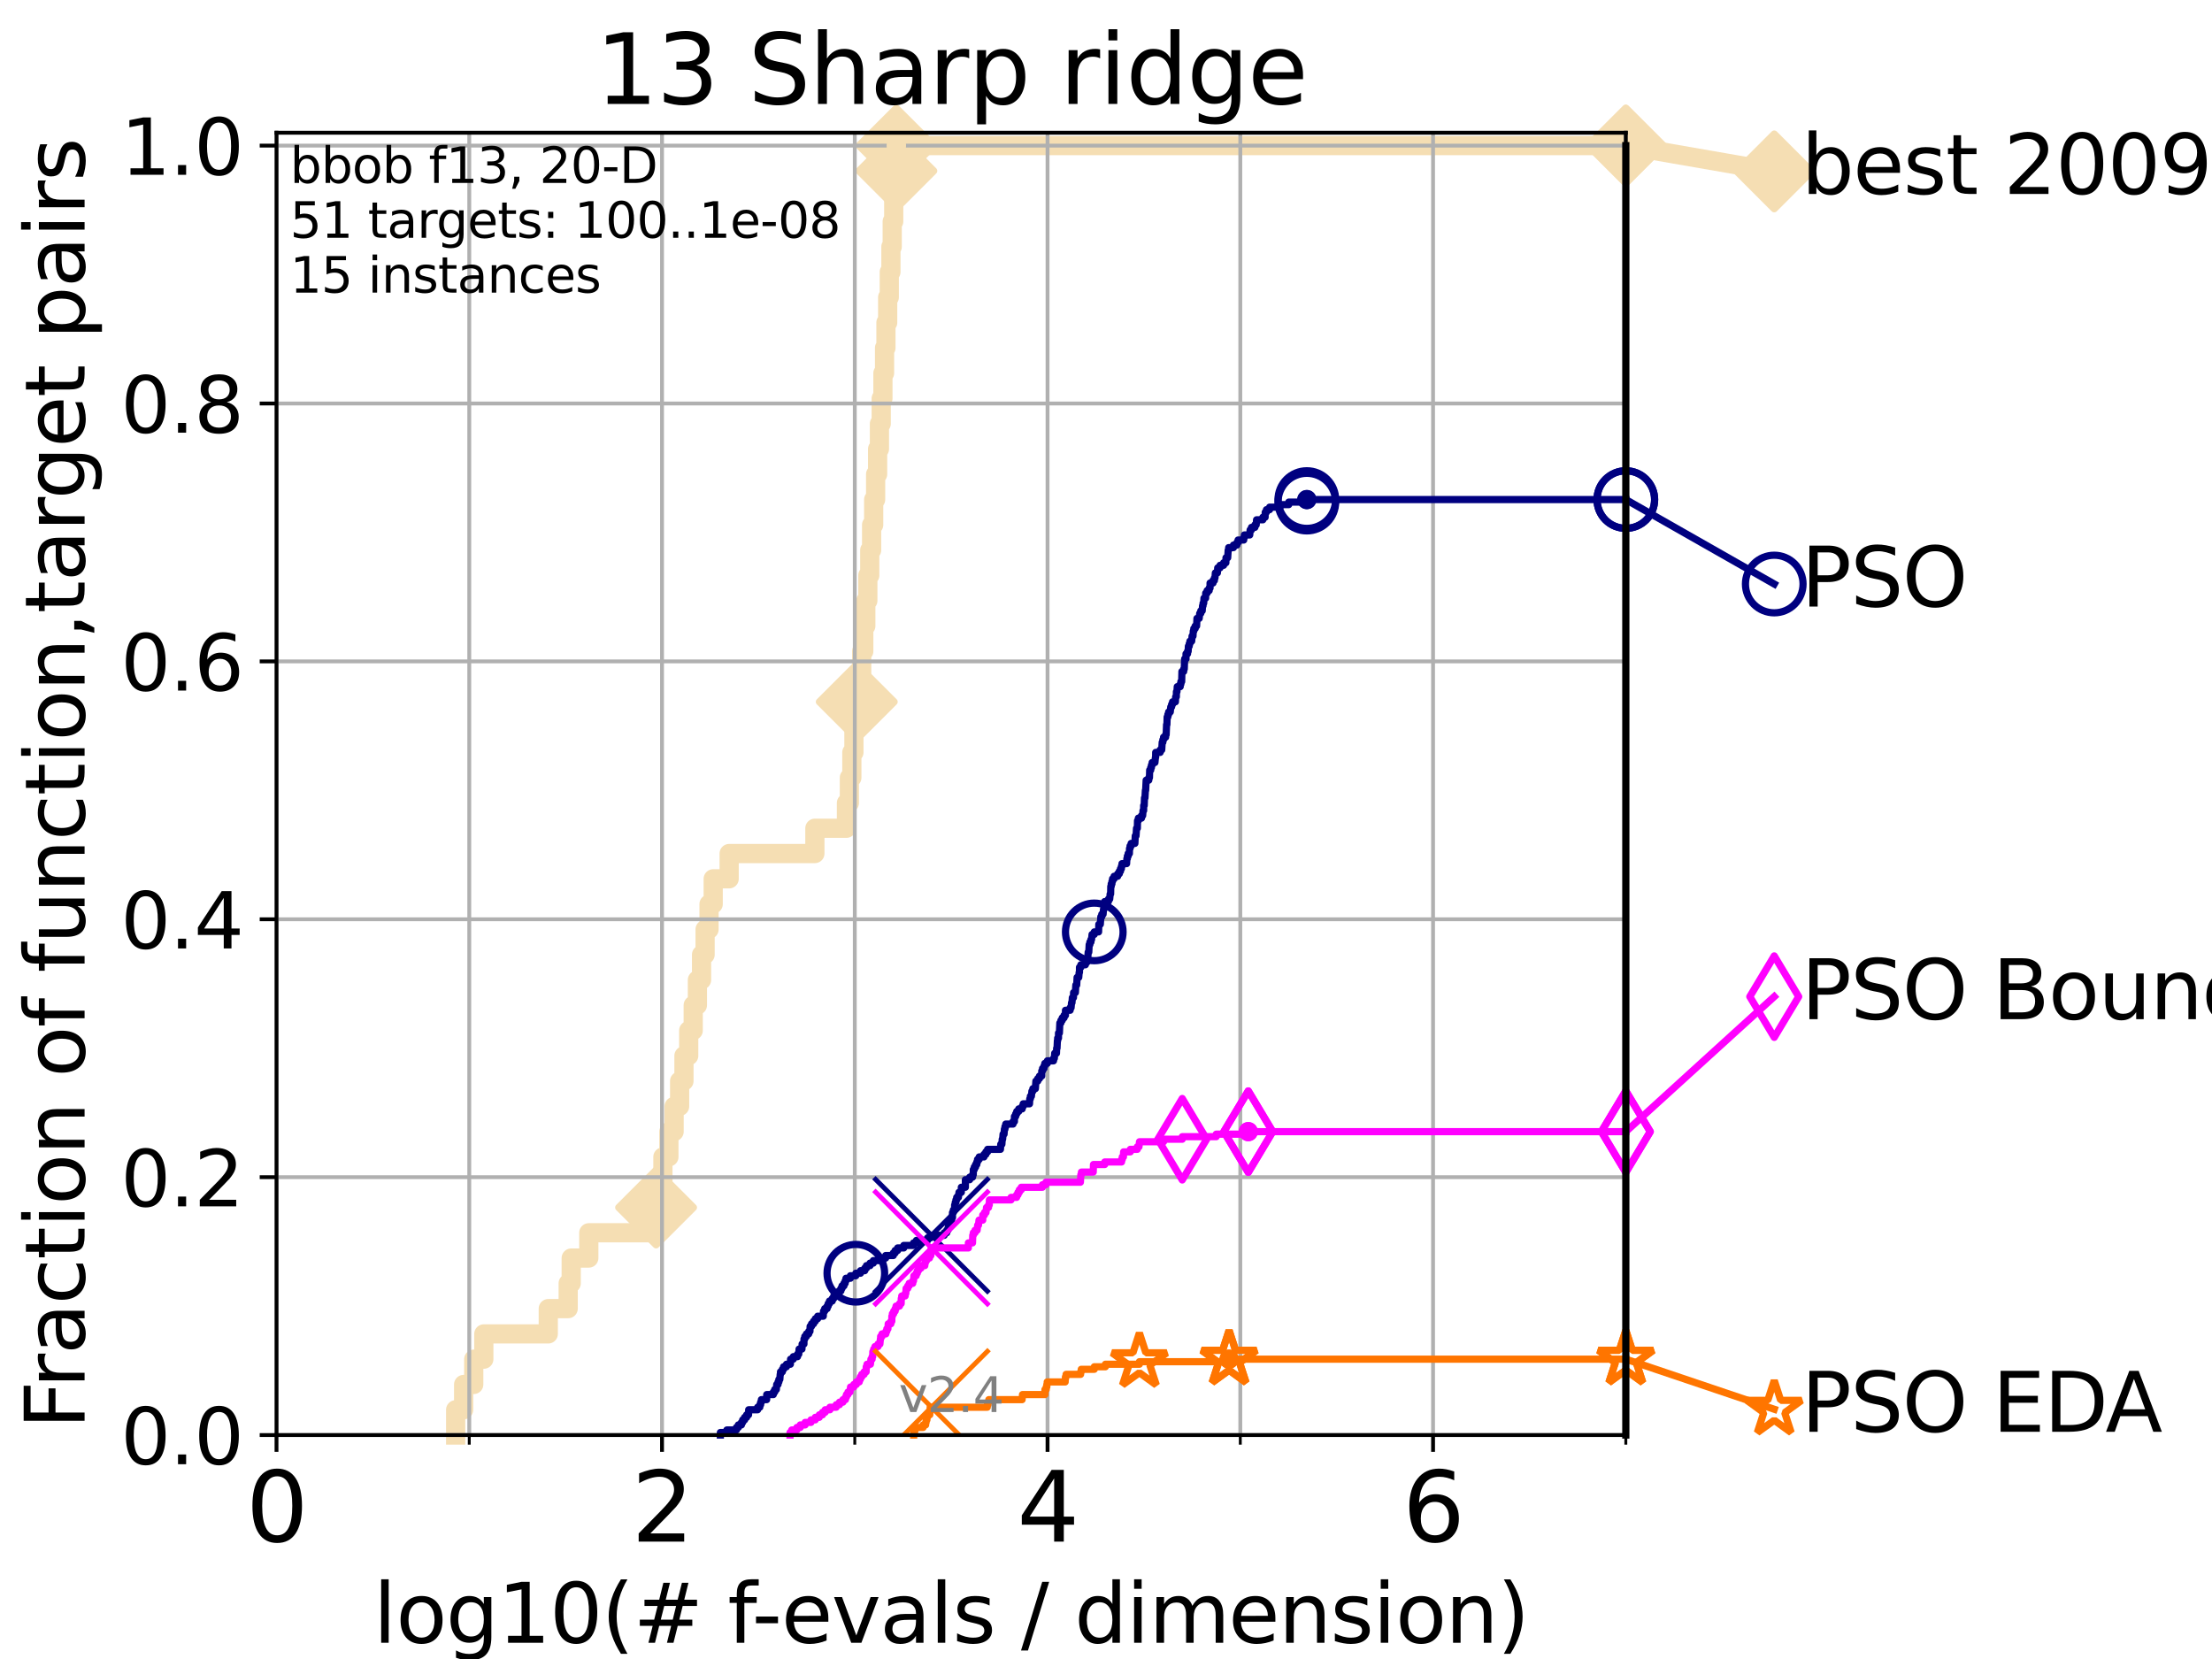 <?xml version="1.0" encoding="utf-8" standalone="no"?>
<!DOCTYPE svg PUBLIC "-//W3C//DTD SVG 1.1//EN"
  "http://www.w3.org/Graphics/SVG/1.1/DTD/svg11.dtd">
<svg height="345.6pt" version="1.1" viewBox="0 0 460.8 345.6" width="460.8pt" xmlns="http://www.w3.org/2000/svg" xmlns:xlink="http://www.w3.org/1999/xlink">
 <defs>
  <style type="text/css">*{stroke-linecap:butt;stroke-linejoin:round;}</style>
 </defs>
 <g id="figure_1">
  <g id="patch_1">
   <path d="M 0 345.6 
L 460.8 345.6 
L 460.8 0 
L 0 0 
z
" style="fill:#ffffff;"/>
  </g>
  <g id="axes_1">
   <g id="patch_2">
    <path d="M 57.6 298.944 
L 338.688 298.944 
L 338.688 27.648 
L 57.6 27.648 
z
" style="fill:#ffffff;"/>
   </g>
   <g id="line2d_1">
    <path d="M 94.921 298.944 
L 94.921 293.677 
L 96.583 293.677 
L 96.583 288.41 
L 98.689 288.41 
L 98.689 283.143 
L 100.789 283.143 
L 100.789 277.877 
L 114.216 277.877 
L 114.216 272.61 
L 118.364 272.61 
L 118.364 267.343 
L 118.994 267.343 
L 118.994 262.076 
L 122.657 262.076 
L 122.657 256.809 
L 135.321 256.809 
L 135.321 251.542 
L 136.673 251.542 
L 136.673 246.275 
L 138.093 246.275 
L 138.093 241.009 
L 139.342 241.009 
L 139.342 235.742 
L 140.431 235.742 
L 140.431 230.475 
L 141.578 230.475 
L 141.578 225.208 
L 142.48 225.208 
L 142.48 219.941 
L 143.471 219.941 
L 143.471 214.674 
L 144.409 214.674 
L 144.409 209.407 
L 145.282 209.407 
L 145.282 204.141 
L 146.145 204.141 
L 146.145 198.874 
L 146.885 198.874 
L 146.885 193.607 
L 147.705 193.607 
L 147.705 188.34 
L 148.573 188.34 
L 148.573 183.073 
L 151.897 183.073 
L 151.897 177.806 
L 169.754 177.806 
L 169.754 172.539 
L 176.33 172.539 
L 176.33 167.272 
L 176.94 167.272 
L 176.94 162.006 
L 177.453 162.006 
L 177.453 156.739 
L 177.887 156.739 
L 177.887 151.472 
L 178.478 151.472 
L 178.478 146.205 
L 179.021 146.205 
L 179.021 140.938 
L 179.503 140.938 
L 179.503 135.671 
L 179.94 135.671 
L 179.94 130.404 
L 180.365 130.404 
L 180.365 125.138 
L 180.785 125.138 
L 180.785 119.871 
L 181.186 119.871 
L 181.186 114.604 
L 181.573 114.604 
L 181.573 109.337 
L 182.003 109.337 
L 182.003 104.07 
L 182.407 104.07 
L 182.407 98.803 
L 182.821 98.803 
L 182.821 93.536 
L 183.202 93.536 
L 183.202 88.27 
L 183.573 88.27 
L 183.573 83.003 
L 183.929 83.003 
L 183.929 77.736 
L 184.267 77.736 
L 184.267 72.469 
L 184.558 72.469 
L 184.558 67.202 
L 184.919 67.202 
L 184.919 61.935 
L 185.254 61.935 
L 185.254 56.668 
L 185.594 56.668 
L 185.594 51.402 
L 185.864 51.402 
L 185.864 46.135 
L 186.178 46.135 
L 186.178 40.868 
L 186.461 40.868 
L 186.461 35.601 
L 186.723 35.601 
L 186.723 30.334 
L 338.688 30.334 
" style="fill:none;stroke:#f5deb3;stroke-linecap:square;stroke-width:4;"/>
   </g>
   <g id="line2d_2">
    <defs>
     <path d="M 0 7.778 
L 7.778 0 
L 0 -7.778 
L -7.778 0 
z
" id="m6981e17b28" style="stroke:#f5deb3;stroke-linejoin:miter;stroke-width:1.5;"/>
    </defs>
    <g>
     <use style="fill:#f5deb3;stroke:#f5deb3;stroke-linejoin:miter;stroke-width:1.5;" x="136.673" xlink:href="#m6981e17b28" y="251.542"/>
     <use style="fill:#f5deb3;stroke:#f5deb3;stroke-linejoin:miter;stroke-width:1.5;" x="178.478" xlink:href="#m6981e17b28" y="146.205"/>
     <use style="fill:#f5deb3;stroke:#f5deb3;stroke-linejoin:miter;stroke-width:1.5;" x="186.723" xlink:href="#m6981e17b28" y="35.601"/>
     <use style="fill:#f5deb3;stroke:#f5deb3;stroke-linejoin:miter;stroke-width:1.5;" x="186.723" xlink:href="#m6981e17b28" y="30.334"/>
     <use style="fill:#f5deb3;stroke:#f5deb3;stroke-linejoin:miter;stroke-width:1.5;" x="338.688" xlink:href="#m6981e17b28" y="30.334"/>
    </g>
   </g>
   <g id="line2d_3">
    <path style="fill:none;stroke:#f5deb3;stroke-linecap:square;stroke-width:4;"/>
    <g/>
   </g>
   <g id="line2d_4">
    <path d="M 338.688 30.334 
L 369.608 35.706 
" style="fill:none;stroke:#f5deb3;stroke-linecap:square;stroke-width:4;"/>
    <g>
     <use style="fill:#f5deb3;stroke:#f5deb3;stroke-linejoin:miter;stroke-width:1.5;" x="338.688" xlink:href="#m6981e17b28" y="30.334"/>
     <use style="fill:#f5deb3;stroke:#f5deb3;stroke-linejoin:miter;stroke-width:1.5;" x="369.608" xlink:href="#m6981e17b28" y="35.706"/>
    </g>
   </g>
   <g id="matplotlib.axis_1">
    <g id="xtick_1">
     <g id="line2d_5">
      <path clip-path="url(#p082b4c1f8f)" d="M 57.6 298.944 
L 57.6 27.648 
" style="fill:none;stroke:#b0b0b0;stroke-linecap:square;stroke-width:0.8;"/>
     </g>
     <g id="line2d_6">
      <defs>
       <path d="M 0 0 
L 0 3.5 
" id="m550a31d632" style="stroke:#000000;stroke-width:0.8;"/>
      </defs>
      <g>
       <use style="stroke:#000000;stroke-width:0.8;" x="57.6" xlink:href="#m550a31d632" y="298.944"/>
      </g>
     </g>
     <g id="text_1">
      <!-- 0 -->
      <g transform="translate(51.237 321.141)scale(0.2 -0.2)">
       <defs>
        <path d="M 2034 4250 
Q 1547 4250 1301 3770 
Q 1056 3291 1056 2328 
Q 1056 1369 1301 889 
Q 1547 409 2034 409 
Q 2525 409 2770 889 
Q 3016 1369 3016 2328 
Q 3016 3291 2770 3770 
Q 2525 4250 2034 4250 
z
M 2034 4750 
Q 2819 4750 3233 4129 
Q 3647 3509 3647 2328 
Q 3647 1150 3233 529 
Q 2819 -91 2034 -91 
Q 1250 -91 836 529 
Q 422 1150 422 2328 
Q 422 3509 836 4129 
Q 1250 4750 2034 4750 
z
" id="DejaVuSans-30" transform="scale(0.016)"/>
       </defs>
       <use xlink:href="#DejaVuSans-30"/>
      </g>
     </g>
    </g>
    <g id="xtick_2">
     <g id="line2d_7">
      <path clip-path="url(#p082b4c1f8f)" d="M 137.911 298.944 
L 137.911 27.648 
" style="fill:none;stroke:#b0b0b0;stroke-linecap:square;stroke-width:0.8;"/>
     </g>
     <g id="line2d_8">
      <g>
       <use style="stroke:#000000;stroke-width:0.8;" x="137.911" xlink:href="#m550a31d632" y="298.944"/>
      </g>
     </g>
     <g id="text_2">
      <!-- 2 -->
      <g transform="translate(131.548 321.141)scale(0.2 -0.2)">
       <defs>
        <path d="M 1228 531 
L 3431 531 
L 3431 0 
L 469 0 
L 469 531 
Q 828 903 1448 1529 
Q 2069 2156 2228 2338 
Q 2531 2678 2651 2914 
Q 2772 3150 2772 3378 
Q 2772 3750 2511 3984 
Q 2250 4219 1831 4219 
Q 1534 4219 1204 4116 
Q 875 4013 500 3803 
L 500 4441 
Q 881 4594 1212 4672 
Q 1544 4750 1819 4750 
Q 2544 4750 2975 4387 
Q 3406 4025 3406 3419 
Q 3406 3131 3298 2873 
Q 3191 2616 2906 2266 
Q 2828 2175 2409 1742 
Q 1991 1309 1228 531 
z
" id="DejaVuSans-32" transform="scale(0.016)"/>
       </defs>
       <use xlink:href="#DejaVuSans-32"/>
      </g>
     </g>
    </g>
    <g id="xtick_3">
     <g id="line2d_9">
      <path clip-path="url(#p082b4c1f8f)" d="M 218.222 298.944 
L 218.222 27.648 
" style="fill:none;stroke:#b0b0b0;stroke-linecap:square;stroke-width:0.8;"/>
     </g>
     <g id="line2d_10">
      <g>
       <use style="stroke:#000000;stroke-width:0.8;" x="218.222" xlink:href="#m550a31d632" y="298.944"/>
      </g>
     </g>
     <g id="text_3">
      <!-- 4 -->
      <g transform="translate(211.859 321.141)scale(0.2 -0.2)">
       <defs>
        <path d="M 2419 4116 
L 825 1625 
L 2419 1625 
L 2419 4116 
z
M 2253 4666 
L 3047 4666 
L 3047 1625 
L 3713 1625 
L 3713 1100 
L 3047 1100 
L 3047 0 
L 2419 0 
L 2419 1100 
L 313 1100 
L 313 1709 
L 2253 4666 
z
" id="DejaVuSans-34" transform="scale(0.016)"/>
       </defs>
       <use xlink:href="#DejaVuSans-34"/>
      </g>
     </g>
    </g>
    <g id="xtick_4">
     <g id="line2d_11">
      <path clip-path="url(#p082b4c1f8f)" d="M 298.533 298.944 
L 298.533 27.648 
" style="fill:none;stroke:#b0b0b0;stroke-linecap:square;stroke-width:0.8;"/>
     </g>
     <g id="line2d_12">
      <g>
       <use style="stroke:#000000;stroke-width:0.8;" x="298.533" xlink:href="#m550a31d632" y="298.944"/>
      </g>
     </g>
     <g id="text_4">
      <!-- 6 -->
      <g transform="translate(292.17 321.141)scale(0.2 -0.2)">
       <defs>
        <path d="M 2113 2584 
Q 1688 2584 1439 2293 
Q 1191 2003 1191 1497 
Q 1191 994 1439 701 
Q 1688 409 2113 409 
Q 2538 409 2786 701 
Q 3034 994 3034 1497 
Q 3034 2003 2786 2293 
Q 2538 2584 2113 2584 
z
M 3366 4563 
L 3366 3988 
Q 3128 4100 2886 4159 
Q 2644 4219 2406 4219 
Q 1781 4219 1451 3797 
Q 1122 3375 1075 2522 
Q 1259 2794 1537 2939 
Q 1816 3084 2150 3084 
Q 2853 3084 3261 2657 
Q 3669 2231 3669 1497 
Q 3669 778 3244 343 
Q 2819 -91 2113 -91 
Q 1303 -91 875 529 
Q 447 1150 447 2328 
Q 447 3434 972 4092 
Q 1497 4750 2381 4750 
Q 2619 4750 2861 4703 
Q 3103 4656 3366 4563 
z
" id="DejaVuSans-36" transform="scale(0.016)"/>
       </defs>
       <use xlink:href="#DejaVuSans-36"/>
      </g>
     </g>
    </g>
    <g id="xtick_5">
     <g id="line2d_13">
      <path clip-path="url(#p082b4c1f8f)" d="M 97.755 298.944 
L 97.755 27.648 
" style="fill:none;stroke:#b0b0b0;stroke-linecap:square;stroke-width:0.8;"/>
     </g>
     <g id="line2d_14">
      <defs>
       <path d="M 0 0 
L 0 2 
" id="m12645cc6f6" style="stroke:#000000;stroke-width:0.6;"/>
      </defs>
      <g>
       <use style="stroke:#000000;stroke-width:0.6;" x="97.755" xlink:href="#m12645cc6f6" y="298.944"/>
      </g>
     </g>
    </g>
    <g id="xtick_6">
     <g id="line2d_15">
      <path clip-path="url(#p082b4c1f8f)" d="M 178.066 298.944 
L 178.066 27.648 
" style="fill:none;stroke:#b0b0b0;stroke-linecap:square;stroke-width:0.8;"/>
     </g>
     <g id="line2d_16">
      <g>
       <use style="stroke:#000000;stroke-width:0.6;" x="178.066" xlink:href="#m12645cc6f6" y="298.944"/>
      </g>
     </g>
    </g>
    <g id="xtick_7">
     <g id="line2d_17">
      <path clip-path="url(#p082b4c1f8f)" d="M 258.377 298.944 
L 258.377 27.648 
" style="fill:none;stroke:#b0b0b0;stroke-linecap:square;stroke-width:0.8;"/>
     </g>
     <g id="line2d_18">
      <g>
       <use style="stroke:#000000;stroke-width:0.6;" x="258.377" xlink:href="#m12645cc6f6" y="298.944"/>
      </g>
     </g>
    </g>
    <g id="xtick_8">
     <g id="line2d_19">
      <path clip-path="url(#p082b4c1f8f)" d="M 338.688 298.944 
L 338.688 27.648 
" style="fill:none;stroke:#b0b0b0;stroke-linecap:square;stroke-width:0.8;"/>
     </g>
     <g id="line2d_20">
      <g>
       <use style="stroke:#000000;stroke-width:0.6;" x="338.688" xlink:href="#m12645cc6f6" y="298.944"/>
      </g>
     </g>
    </g>
    <g id="text_5">
     <!-- log10(# f-evals / dimension) -->
     <g transform="translate(77.764 342.218)scale(0.17 -0.17)">
      <defs>
       <path d="M 603 4863 
L 1178 4863 
L 1178 0 
L 603 0 
L 603 4863 
z
" id="DejaVuSans-6c" transform="scale(0.016)"/>
       <path d="M 1959 3097 
Q 1497 3097 1228 2736 
Q 959 2375 959 1747 
Q 959 1119 1226 758 
Q 1494 397 1959 397 
Q 2419 397 2687 759 
Q 2956 1122 2956 1747 
Q 2956 2369 2687 2733 
Q 2419 3097 1959 3097 
z
M 1959 3584 
Q 2709 3584 3137 3096 
Q 3566 2609 3566 1747 
Q 3566 888 3137 398 
Q 2709 -91 1959 -91 
Q 1206 -91 779 398 
Q 353 888 353 1747 
Q 353 2609 779 3096 
Q 1206 3584 1959 3584 
z
" id="DejaVuSans-6f" transform="scale(0.016)"/>
       <path d="M 2906 1791 
Q 2906 2416 2648 2759 
Q 2391 3103 1925 3103 
Q 1463 3103 1205 2759 
Q 947 2416 947 1791 
Q 947 1169 1205 825 
Q 1463 481 1925 481 
Q 2391 481 2648 825 
Q 2906 1169 2906 1791 
z
M 3481 434 
Q 3481 -459 3084 -895 
Q 2688 -1331 1869 -1331 
Q 1566 -1331 1297 -1286 
Q 1028 -1241 775 -1147 
L 775 -588 
Q 1028 -725 1275 -790 
Q 1522 -856 1778 -856 
Q 2344 -856 2625 -561 
Q 2906 -266 2906 331 
L 2906 616 
Q 2728 306 2450 153 
Q 2172 0 1784 0 
Q 1141 0 747 490 
Q 353 981 353 1791 
Q 353 2603 747 3093 
Q 1141 3584 1784 3584 
Q 2172 3584 2450 3431 
Q 2728 3278 2906 2969 
L 2906 3500 
L 3481 3500 
L 3481 434 
z
" id="DejaVuSans-67" transform="scale(0.016)"/>
       <path d="M 794 531 
L 1825 531 
L 1825 4091 
L 703 3866 
L 703 4441 
L 1819 4666 
L 2450 4666 
L 2450 531 
L 3481 531 
L 3481 0 
L 794 0 
L 794 531 
z
" id="DejaVuSans-31" transform="scale(0.016)"/>
       <path d="M 1984 4856 
Q 1566 4138 1362 3434 
Q 1159 2731 1159 2009 
Q 1159 1288 1364 580 
Q 1569 -128 1984 -844 
L 1484 -844 
Q 1016 -109 783 600 
Q 550 1309 550 2009 
Q 550 2706 781 3412 
Q 1013 4119 1484 4856 
L 1984 4856 
z
" id="DejaVuSans-28" transform="scale(0.016)"/>
       <path d="M 3272 2816 
L 2363 2816 
L 2100 1772 
L 3016 1772 
L 3272 2816 
z
M 2803 4594 
L 2478 3297 
L 3391 3297 
L 3719 4594 
L 4219 4594 
L 3897 3297 
L 4872 3297 
L 4872 2816 
L 3775 2816 
L 3519 1772 
L 4513 1772 
L 4513 1294 
L 3397 1294 
L 3072 0 
L 2572 0 
L 2894 1294 
L 1978 1294 
L 1656 0 
L 1153 0 
L 1478 1294 
L 494 1294 
L 494 1772 
L 1594 1772 
L 1856 2816 
L 850 2816 
L 850 3297 
L 1978 3297 
L 2297 4594 
L 2803 4594 
z
" id="DejaVuSans-23" transform="scale(0.016)"/>
       <path id="DejaVuSans-20" transform="scale(0.016)"/>
       <path d="M 2375 4863 
L 2375 4384 
L 1825 4384 
Q 1516 4384 1395 4259 
Q 1275 4134 1275 3809 
L 1275 3500 
L 2222 3500 
L 2222 3053 
L 1275 3053 
L 1275 0 
L 697 0 
L 697 3053 
L 147 3053 
L 147 3500 
L 697 3500 
L 697 3744 
Q 697 4328 969 4595 
Q 1241 4863 1831 4863 
L 2375 4863 
z
" id="DejaVuSans-66" transform="scale(0.016)"/>
       <path d="M 313 2009 
L 1997 2009 
L 1997 1497 
L 313 1497 
L 313 2009 
z
" id="DejaVuSans-2d" transform="scale(0.016)"/>
       <path d="M 3597 1894 
L 3597 1613 
L 953 1613 
Q 991 1019 1311 708 
Q 1631 397 2203 397 
Q 2534 397 2845 478 
Q 3156 559 3463 722 
L 3463 178 
Q 3153 47 2828 -22 
Q 2503 -91 2169 -91 
Q 1331 -91 842 396 
Q 353 884 353 1716 
Q 353 2575 817 3079 
Q 1281 3584 2069 3584 
Q 2775 3584 3186 3129 
Q 3597 2675 3597 1894 
z
M 3022 2063 
Q 3016 2534 2758 2815 
Q 2500 3097 2075 3097 
Q 1594 3097 1305 2825 
Q 1016 2553 972 2059 
L 3022 2063 
z
" id="DejaVuSans-65" transform="scale(0.016)"/>
       <path d="M 191 3500 
L 800 3500 
L 1894 563 
L 2988 3500 
L 3597 3500 
L 2284 0 
L 1503 0 
L 191 3500 
z
" id="DejaVuSans-76" transform="scale(0.016)"/>
       <path d="M 2194 1759 
Q 1497 1759 1228 1600 
Q 959 1441 959 1056 
Q 959 750 1161 570 
Q 1363 391 1709 391 
Q 2188 391 2477 730 
Q 2766 1069 2766 1631 
L 2766 1759 
L 2194 1759 
z
M 3341 1997 
L 3341 0 
L 2766 0 
L 2766 531 
Q 2569 213 2275 61 
Q 1981 -91 1556 -91 
Q 1019 -91 701 211 
Q 384 513 384 1019 
Q 384 1609 779 1909 
Q 1175 2209 1959 2209 
L 2766 2209 
L 2766 2266 
Q 2766 2663 2505 2880 
Q 2244 3097 1772 3097 
Q 1472 3097 1187 3025 
Q 903 2953 641 2809 
L 641 3341 
Q 956 3463 1253 3523 
Q 1550 3584 1831 3584 
Q 2591 3584 2966 3190 
Q 3341 2797 3341 1997 
z
" id="DejaVuSans-61" transform="scale(0.016)"/>
       <path d="M 2834 3397 
L 2834 2853 
Q 2591 2978 2328 3040 
Q 2066 3103 1784 3103 
Q 1356 3103 1142 2972 
Q 928 2841 928 2578 
Q 928 2378 1081 2264 
Q 1234 2150 1697 2047 
L 1894 2003 
Q 2506 1872 2764 1633 
Q 3022 1394 3022 966 
Q 3022 478 2636 193 
Q 2250 -91 1575 -91 
Q 1294 -91 989 -36 
Q 684 19 347 128 
L 347 722 
Q 666 556 975 473 
Q 1284 391 1588 391 
Q 1994 391 2212 530 
Q 2431 669 2431 922 
Q 2431 1156 2273 1281 
Q 2116 1406 1581 1522 
L 1381 1569 
Q 847 1681 609 1914 
Q 372 2147 372 2553 
Q 372 3047 722 3315 
Q 1072 3584 1716 3584 
Q 2034 3584 2315 3537 
Q 2597 3491 2834 3397 
z
" id="DejaVuSans-73" transform="scale(0.016)"/>
       <path d="M 1625 4666 
L 2156 4666 
L 531 -594 
L 0 -594 
L 1625 4666 
z
" id="DejaVuSans-2f" transform="scale(0.016)"/>
       <path d="M 2906 2969 
L 2906 4863 
L 3481 4863 
L 3481 0 
L 2906 0 
L 2906 525 
Q 2725 213 2448 61 
Q 2172 -91 1784 -91 
Q 1150 -91 751 415 
Q 353 922 353 1747 
Q 353 2572 751 3078 
Q 1150 3584 1784 3584 
Q 2172 3584 2448 3432 
Q 2725 3281 2906 2969 
z
M 947 1747 
Q 947 1113 1208 752 
Q 1469 391 1925 391 
Q 2381 391 2643 752 
Q 2906 1113 2906 1747 
Q 2906 2381 2643 2742 
Q 2381 3103 1925 3103 
Q 1469 3103 1208 2742 
Q 947 2381 947 1747 
z
" id="DejaVuSans-64" transform="scale(0.016)"/>
       <path d="M 603 3500 
L 1178 3500 
L 1178 0 
L 603 0 
L 603 3500 
z
M 603 4863 
L 1178 4863 
L 1178 4134 
L 603 4134 
L 603 4863 
z
" id="DejaVuSans-69" transform="scale(0.016)"/>
       <path d="M 3328 2828 
Q 3544 3216 3844 3400 
Q 4144 3584 4550 3584 
Q 5097 3584 5394 3201 
Q 5691 2819 5691 2113 
L 5691 0 
L 5113 0 
L 5113 2094 
Q 5113 2597 4934 2840 
Q 4756 3084 4391 3084 
Q 3944 3084 3684 2787 
Q 3425 2491 3425 1978 
L 3425 0 
L 2847 0 
L 2847 2094 
Q 2847 2600 2669 2842 
Q 2491 3084 2119 3084 
Q 1678 3084 1418 2786 
Q 1159 2488 1159 1978 
L 1159 0 
L 581 0 
L 581 3500 
L 1159 3500 
L 1159 2956 
Q 1356 3278 1631 3431 
Q 1906 3584 2284 3584 
Q 2666 3584 2933 3390 
Q 3200 3197 3328 2828 
z
" id="DejaVuSans-6d" transform="scale(0.016)"/>
       <path d="M 3513 2113 
L 3513 0 
L 2938 0 
L 2938 2094 
Q 2938 2591 2744 2837 
Q 2550 3084 2163 3084 
Q 1697 3084 1428 2787 
Q 1159 2491 1159 1978 
L 1159 0 
L 581 0 
L 581 3500 
L 1159 3500 
L 1159 2956 
Q 1366 3272 1645 3428 
Q 1925 3584 2291 3584 
Q 2894 3584 3203 3211 
Q 3513 2838 3513 2113 
z
" id="DejaVuSans-6e" transform="scale(0.016)"/>
       <path d="M 513 4856 
L 1013 4856 
Q 1481 4119 1714 3412 
Q 1947 2706 1947 2009 
Q 1947 1309 1714 600 
Q 1481 -109 1013 -844 
L 513 -844 
Q 928 -128 1133 580 
Q 1338 1288 1338 2009 
Q 1338 2731 1133 3434 
Q 928 4138 513 4856 
z
" id="DejaVuSans-29" transform="scale(0.016)"/>
      </defs>
      <use xlink:href="#DejaVuSans-6c"/>
      <use x="27.783" xlink:href="#DejaVuSans-6f"/>
      <use x="88.965" xlink:href="#DejaVuSans-67"/>
      <use x="152.441" xlink:href="#DejaVuSans-31"/>
      <use x="216.064" xlink:href="#DejaVuSans-30"/>
      <use x="279.688" xlink:href="#DejaVuSans-28"/>
      <use x="318.701" xlink:href="#DejaVuSans-23"/>
      <use x="402.49" xlink:href="#DejaVuSans-20"/>
      <use x="434.277" xlink:href="#DejaVuSans-66"/>
      <use x="463.982" xlink:href="#DejaVuSans-2d"/>
      <use x="500.066" xlink:href="#DejaVuSans-65"/>
      <use x="561.59" xlink:href="#DejaVuSans-76"/>
      <use x="620.77" xlink:href="#DejaVuSans-61"/>
      <use x="682.049" xlink:href="#DejaVuSans-6c"/>
      <use x="709.832" xlink:href="#DejaVuSans-73"/>
      <use x="761.932" xlink:href="#DejaVuSans-20"/>
      <use x="793.719" xlink:href="#DejaVuSans-2f"/>
      <use x="827.41" xlink:href="#DejaVuSans-20"/>
      <use x="859.197" xlink:href="#DejaVuSans-64"/>
      <use x="922.674" xlink:href="#DejaVuSans-69"/>
      <use x="950.457" xlink:href="#DejaVuSans-6d"/>
      <use x="1047.869" xlink:href="#DejaVuSans-65"/>
      <use x="1109.393" xlink:href="#DejaVuSans-6e"/>
      <use x="1172.771" xlink:href="#DejaVuSans-73"/>
      <use x="1224.871" xlink:href="#DejaVuSans-69"/>
      <use x="1252.654" xlink:href="#DejaVuSans-6f"/>
      <use x="1313.836" xlink:href="#DejaVuSans-6e"/>
      <use x="1377.215" xlink:href="#DejaVuSans-29"/>
     </g>
    </g>
   </g>
   <g id="matplotlib.axis_2">
    <g id="ytick_1">
     <g id="line2d_21">
      <path clip-path="url(#p082b4c1f8f)" d="M 57.6 298.944 
L 338.688 298.944 
" style="fill:none;stroke:#b0b0b0;stroke-linecap:square;stroke-width:0.8;"/>
     </g>
     <g id="line2d_22">
      <defs>
       <path d="M 0 0 
L -3.5 0 
" id="m9265033615" style="stroke:#000000;stroke-width:0.8;"/>
      </defs>
      <g>
       <use style="stroke:#000000;stroke-width:0.8;" x="57.6" xlink:href="#m9265033615" y="298.944"/>
      </g>
     </g>
     <g id="text_6">
      <!-- 0.0 -->
      <g transform="translate(25.155 305.023)scale(0.16 -0.16)">
       <defs>
        <path d="M 684 794 
L 1344 794 
L 1344 0 
L 684 0 
L 684 794 
z
" id="DejaVuSans-2e" transform="scale(0.016)"/>
       </defs>
       <use xlink:href="#DejaVuSans-30"/>
       <use x="63.623" xlink:href="#DejaVuSans-2e"/>
       <use x="95.41" xlink:href="#DejaVuSans-30"/>
      </g>
     </g>
    </g>
    <g id="ytick_2">
     <g id="line2d_23">
      <path clip-path="url(#p082b4c1f8f)" d="M 57.6 245.222 
L 338.688 245.222 
" style="fill:none;stroke:#b0b0b0;stroke-linecap:square;stroke-width:0.8;"/>
     </g>
     <g id="line2d_24">
      <g>
       <use style="stroke:#000000;stroke-width:0.8;" x="57.6" xlink:href="#m9265033615" y="245.222"/>
      </g>
     </g>
     <g id="text_7">
      <!-- 0.2 -->
      <g transform="translate(25.155 251.301)scale(0.16 -0.16)">
       <use xlink:href="#DejaVuSans-30"/>
       <use x="63.623" xlink:href="#DejaVuSans-2e"/>
       <use x="95.41" xlink:href="#DejaVuSans-32"/>
      </g>
     </g>
    </g>
    <g id="ytick_3">
     <g id="line2d_25">
      <path clip-path="url(#p082b4c1f8f)" d="M 57.6 191.5 
L 338.688 191.5 
" style="fill:none;stroke:#b0b0b0;stroke-linecap:square;stroke-width:0.8;"/>
     </g>
     <g id="line2d_26">
      <g>
       <use style="stroke:#000000;stroke-width:0.8;" x="57.6" xlink:href="#m9265033615" y="191.5"/>
      </g>
     </g>
     <g id="text_8">
      <!-- 0.4 -->
      <g transform="translate(25.155 197.579)scale(0.16 -0.16)">
       <use xlink:href="#DejaVuSans-30"/>
       <use x="63.623" xlink:href="#DejaVuSans-2e"/>
       <use x="95.41" xlink:href="#DejaVuSans-34"/>
      </g>
     </g>
    </g>
    <g id="ytick_4">
     <g id="line2d_27">
      <path clip-path="url(#p082b4c1f8f)" d="M 57.6 137.778 
L 338.688 137.778 
" style="fill:none;stroke:#b0b0b0;stroke-linecap:square;stroke-width:0.8;"/>
     </g>
     <g id="line2d_28">
      <g>
       <use style="stroke:#000000;stroke-width:0.8;" x="57.6" xlink:href="#m9265033615" y="137.778"/>
      </g>
     </g>
     <g id="text_9">
      <!-- 0.6 -->
      <g transform="translate(25.155 143.857)scale(0.16 -0.16)">
       <use xlink:href="#DejaVuSans-30"/>
       <use x="63.623" xlink:href="#DejaVuSans-2e"/>
       <use x="95.41" xlink:href="#DejaVuSans-36"/>
      </g>
     </g>
    </g>
    <g id="ytick_5">
     <g id="line2d_29">
      <path clip-path="url(#p082b4c1f8f)" d="M 57.6 84.056 
L 338.688 84.056 
" style="fill:none;stroke:#b0b0b0;stroke-linecap:square;stroke-width:0.8;"/>
     </g>
     <g id="line2d_30">
      <g>
       <use style="stroke:#000000;stroke-width:0.8;" x="57.6" xlink:href="#m9265033615" y="84.056"/>
      </g>
     </g>
     <g id="text_10">
      <!-- 0.8 -->
      <g transform="translate(25.155 90.135)scale(0.16 -0.16)">
       <defs>
        <path d="M 2034 2216 
Q 1584 2216 1326 1975 
Q 1069 1734 1069 1313 
Q 1069 891 1326 650 
Q 1584 409 2034 409 
Q 2484 409 2743 651 
Q 3003 894 3003 1313 
Q 3003 1734 2745 1975 
Q 2488 2216 2034 2216 
z
M 1403 2484 
Q 997 2584 770 2862 
Q 544 3141 544 3541 
Q 544 4100 942 4425 
Q 1341 4750 2034 4750 
Q 2731 4750 3128 4425 
Q 3525 4100 3525 3541 
Q 3525 3141 3298 2862 
Q 3072 2584 2669 2484 
Q 3125 2378 3379 2068 
Q 3634 1759 3634 1313 
Q 3634 634 3220 271 
Q 2806 -91 2034 -91 
Q 1263 -91 848 271 
Q 434 634 434 1313 
Q 434 1759 690 2068 
Q 947 2378 1403 2484 
z
M 1172 3481 
Q 1172 3119 1398 2916 
Q 1625 2713 2034 2713 
Q 2441 2713 2670 2916 
Q 2900 3119 2900 3481 
Q 2900 3844 2670 4047 
Q 2441 4250 2034 4250 
Q 1625 4250 1398 4047 
Q 1172 3844 1172 3481 
z
" id="DejaVuSans-38" transform="scale(0.016)"/>
       </defs>
       <use xlink:href="#DejaVuSans-30"/>
       <use x="63.623" xlink:href="#DejaVuSans-2e"/>
       <use x="95.41" xlink:href="#DejaVuSans-38"/>
      </g>
     </g>
    </g>
    <g id="ytick_6">
     <g id="line2d_31">
      <path clip-path="url(#p082b4c1f8f)" d="M 57.6 30.334 
L 338.688 30.334 
" style="fill:none;stroke:#b0b0b0;stroke-linecap:square;stroke-width:0.8;"/>
     </g>
     <g id="line2d_32">
      <g>
       <use style="stroke:#000000;stroke-width:0.8;" x="57.6" xlink:href="#m9265033615" y="30.334"/>
      </g>
     </g>
     <g id="text_11">
      <!-- 1.0 -->
      <g transform="translate(25.155 36.413)scale(0.16 -0.16)">
       <use xlink:href="#DejaVuSans-31"/>
       <use x="63.623" xlink:href="#DejaVuSans-2e"/>
       <use x="95.41" xlink:href="#DejaVuSans-30"/>
      </g>
     </g>
    </g>
    <g id="text_12">
     <!-- Fraction of function,target pairs -->
     <g transform="translate(17.62 297.681)rotate(-90)scale(0.17 -0.17)">
      <defs>
       <path d="M 628 4666 
L 3309 4666 
L 3309 4134 
L 1259 4134 
L 1259 2759 
L 3109 2759 
L 3109 2228 
L 1259 2228 
L 1259 0 
L 628 0 
L 628 4666 
z
" id="DejaVuSans-46" transform="scale(0.016)"/>
       <path d="M 2631 2963 
Q 2534 3019 2420 3045 
Q 2306 3072 2169 3072 
Q 1681 3072 1420 2755 
Q 1159 2438 1159 1844 
L 1159 0 
L 581 0 
L 581 3500 
L 1159 3500 
L 1159 2956 
Q 1341 3275 1631 3429 
Q 1922 3584 2338 3584 
Q 2397 3584 2469 3576 
Q 2541 3569 2628 3553 
L 2631 2963 
z
" id="DejaVuSans-72" transform="scale(0.016)"/>
       <path d="M 3122 3366 
L 3122 2828 
Q 2878 2963 2633 3030 
Q 2388 3097 2138 3097 
Q 1578 3097 1268 2742 
Q 959 2388 959 1747 
Q 959 1106 1268 751 
Q 1578 397 2138 397 
Q 2388 397 2633 464 
Q 2878 531 3122 666 
L 3122 134 
Q 2881 22 2623 -34 
Q 2366 -91 2075 -91 
Q 1284 -91 818 406 
Q 353 903 353 1747 
Q 353 2603 823 3093 
Q 1294 3584 2113 3584 
Q 2378 3584 2631 3529 
Q 2884 3475 3122 3366 
z
" id="DejaVuSans-63" transform="scale(0.016)"/>
       <path d="M 1172 4494 
L 1172 3500 
L 2356 3500 
L 2356 3053 
L 1172 3053 
L 1172 1153 
Q 1172 725 1289 603 
Q 1406 481 1766 481 
L 2356 481 
L 2356 0 
L 1766 0 
Q 1100 0 847 248 
Q 594 497 594 1153 
L 594 3053 
L 172 3053 
L 172 3500 
L 594 3500 
L 594 4494 
L 1172 4494 
z
" id="DejaVuSans-74" transform="scale(0.016)"/>
       <path d="M 544 1381 
L 544 3500 
L 1119 3500 
L 1119 1403 
Q 1119 906 1312 657 
Q 1506 409 1894 409 
Q 2359 409 2629 706 
Q 2900 1003 2900 1516 
L 2900 3500 
L 3475 3500 
L 3475 0 
L 2900 0 
L 2900 538 
Q 2691 219 2414 64 
Q 2138 -91 1772 -91 
Q 1169 -91 856 284 
Q 544 659 544 1381 
z
M 1991 3584 
L 1991 3584 
z
" id="DejaVuSans-75" transform="scale(0.016)"/>
       <path d="M 750 794 
L 1409 794 
L 1409 256 
L 897 -744 
L 494 -744 
L 750 256 
L 750 794 
z
" id="DejaVuSans-2c" transform="scale(0.016)"/>
       <path d="M 1159 525 
L 1159 -1331 
L 581 -1331 
L 581 3500 
L 1159 3500 
L 1159 2969 
Q 1341 3281 1617 3432 
Q 1894 3584 2278 3584 
Q 2916 3584 3314 3078 
Q 3713 2572 3713 1747 
Q 3713 922 3314 415 
Q 2916 -91 2278 -91 
Q 1894 -91 1617 61 
Q 1341 213 1159 525 
z
M 3116 1747 
Q 3116 2381 2855 2742 
Q 2594 3103 2138 3103 
Q 1681 3103 1420 2742 
Q 1159 2381 1159 1747 
Q 1159 1113 1420 752 
Q 1681 391 2138 391 
Q 2594 391 2855 752 
Q 3116 1113 3116 1747 
z
" id="DejaVuSans-70" transform="scale(0.016)"/>
      </defs>
      <use xlink:href="#DejaVuSans-46"/>
      <use x="50.27" xlink:href="#DejaVuSans-72"/>
      <use x="91.383" xlink:href="#DejaVuSans-61"/>
      <use x="152.662" xlink:href="#DejaVuSans-63"/>
      <use x="207.643" xlink:href="#DejaVuSans-74"/>
      <use x="246.852" xlink:href="#DejaVuSans-69"/>
      <use x="274.635" xlink:href="#DejaVuSans-6f"/>
      <use x="335.816" xlink:href="#DejaVuSans-6e"/>
      <use x="399.195" xlink:href="#DejaVuSans-20"/>
      <use x="430.982" xlink:href="#DejaVuSans-6f"/>
      <use x="492.164" xlink:href="#DejaVuSans-66"/>
      <use x="527.369" xlink:href="#DejaVuSans-20"/>
      <use x="559.156" xlink:href="#DejaVuSans-66"/>
      <use x="594.361" xlink:href="#DejaVuSans-75"/>
      <use x="657.74" xlink:href="#DejaVuSans-6e"/>
      <use x="721.119" xlink:href="#DejaVuSans-63"/>
      <use x="776.1" xlink:href="#DejaVuSans-74"/>
      <use x="815.309" xlink:href="#DejaVuSans-69"/>
      <use x="843.092" xlink:href="#DejaVuSans-6f"/>
      <use x="904.273" xlink:href="#DejaVuSans-6e"/>
      <use x="967.652" xlink:href="#DejaVuSans-2c"/>
      <use x="999.439" xlink:href="#DejaVuSans-74"/>
      <use x="1038.648" xlink:href="#DejaVuSans-61"/>
      <use x="1099.928" xlink:href="#DejaVuSans-72"/>
      <use x="1139.291" xlink:href="#DejaVuSans-67"/>
      <use x="1202.768" xlink:href="#DejaVuSans-65"/>
      <use x="1264.291" xlink:href="#DejaVuSans-74"/>
      <use x="1303.5" xlink:href="#DejaVuSans-20"/>
      <use x="1335.287" xlink:href="#DejaVuSans-70"/>
      <use x="1398.764" xlink:href="#DejaVuSans-61"/>
      <use x="1460.043" xlink:href="#DejaVuSans-69"/>
      <use x="1487.826" xlink:href="#DejaVuSans-72"/>
      <use x="1528.939" xlink:href="#DejaVuSans-73"/>
     </g>
    </g>
   </g>
   <g id="line2d_33">
    <defs>
     <path d="M 0 1.5 
C 0.398 1.5 0.779 1.342 1.061 1.061 
C 1.342 0.779 1.5 0.398 1.5 0 
C 1.5 -0.398 1.342 -0.779 1.061 -1.061 
C 0.779 -1.342 0.398 -1.5 0 -1.5 
C -0.398 -1.5 -0.779 -1.342 -1.061 -1.061 
C -1.342 -0.779 -1.5 -0.398 -1.5 0 
C -1.5 0.398 -1.342 0.779 -1.061 1.061 
C -0.779 1.342 -0.398 1.5 0 1.5 
z
" id="m317f2aabf3" style="stroke:#f5deb3;"/>
    </defs>
    <g>
     <use style="fill:#f5deb3;stroke:#f5deb3;" x="186.723" xlink:href="#m317f2aabf3" y="30.334"/>
     <use style="fill:#f5deb3;stroke:#f5deb3;" x="186.723" xlink:href="#m317f2aabf3" y="30.334"/>
    </g>
   </g>
   <g id="line2d_34">
    <defs>
     <path d="M 0 1.5 
C 0.398 1.5 0.779 1.342 1.061 1.061 
C 1.342 0.779 1.5 0.398 1.5 0 
C 1.5 -0.398 1.342 -0.779 1.061 -1.061 
C 0.779 -1.342 0.398 -1.5 0 -1.5 
C -0.398 -1.5 -0.779 -1.342 -1.061 -1.061 
C -1.342 -0.779 -1.5 -0.398 -1.5 0 
C -1.5 0.398 -1.342 0.779 -1.061 1.061 
C -0.779 1.342 -0.398 1.5 0 1.5 
z
" id="mec7b9c09c0" style="stroke:#000080;"/>
    </defs>
    <g>
     <use style="fill:#000080;stroke:#000080;" x="272.238" xlink:href="#mec7b9c09c0" y="104.07"/>
     <use style="fill:#000080;stroke:#000080;" x="272.238" xlink:href="#mec7b9c09c0" y="104.07"/>
    </g>
   </g>
   <g id="line2d_35">
    <path d="M 150.064 298.944 
L 150.064 298.417 
L 151.414 298.417 
L 151.414 297.891 
L 153.406 297.891 
L 153.406 297.364 
L 153.81 297.364 
L 153.81 296.837 
L 154.453 296.837 
L 154.453 296.311 
L 154.718 296.311 
L 154.718 295.784 
L 155.119 295.784 
L 155.119 295.257 
L 155.537 295.257 
L 155.537 294.731 
L 155.938 294.731 
L 155.963 293.677 
L 157.829 293.677 
L 157.829 293.15 
L 158.282 293.15 
L 158.282 292.624 
L 158.455 292.624 
L 158.455 292.097 
L 158.61 292.097 
L 158.61 291.57 
L 159.706 291.57 
L 159.721 290.517 
L 161.096 290.517 
L 161.096 289.99 
L 161.386 289.99 
L 161.386 289.464 
L 161.726 289.464 
L 161.803 288.41 
L 162.078 288.41 
L 162.078 287.884 
L 162.254 287.884 
L 162.254 287.357 
L 162.454 287.357 
L 162.53 286.304 
L 162.59 286.304 
L 162.59 285.777 
L 162.977 285.777 
L 162.977 285.25 
L 163.232 285.25 
L 163.232 284.723 
L 163.836 284.723 
L 163.836 284.197 
L 164.651 284.197 
L 164.686 283.143 
L 165.259 283.143 
L 165.259 282.617 
L 166.135 282.617 
L 166.135 282.09 
L 166.395 282.09 
L 166.462 281.037 
L 167.062 281.037 
L 167.095 279.983 
L 167.478 279.983 
L 167.483 278.93 
L 167.652 278.93 
L 167.652 278.403 
L 167.998 278.403 
L 167.998 277.877 
L 168.47 277.877 
L 168.47 277.35 
L 168.728 277.35 
L 168.764 276.296 
L 169.06 276.296 
L 169.06 275.77 
L 169.476 275.77 
L 169.476 275.243 
L 169.849 275.243 
L 169.849 274.716 
L 170.335 274.716 
L 170.335 274.19 
L 171.503 274.19 
L 171.553 273.136 
L 171.802 273.136 
L 171.802 272.61 
L 172.301 272.61 
L 172.301 272.083 
L 172.529 272.083 
L 172.529 271.556 
L 172.793 271.556 
L 172.793 271.03 
L 173.373 271.03 
L 173.373 270.503 
L 173.68 270.503 
L 173.68 269.976 
L 174.605 269.976 
L 174.605 269.45 
L 174.796 269.45 
L 174.796 268.923 
L 175.179 268.923 
L 175.179 268.396 
L 175.41 268.396 
L 175.41 267.87 
L 175.806 267.87 
L 175.806 267.343 
L 176.062 267.343 
L 176.062 266.816 
L 176.233 266.816 
L 176.233 266.289 
L 177.149 266.289 
L 177.149 265.763 
L 178.287 265.763 
L 178.287 265.236 
L 179.259 265.236 
L 179.259 264.709 
L 180.141 264.709 
L 180.141 264.183 
L 180.495 264.183 
L 180.495 263.656 
L 181.244 263.656 
L 181.244 263.129 
L 181.931 263.129 
L 181.931 262.603 
L 183.914 262.603 
L 183.914 262.076 
L 184.503 262.076 
L 184.503 261.549 
L 186.088 261.549 
L 186.088 261.023 
L 186.474 261.023 
L 186.474 260.496 
L 186.995 260.496 
L 186.995 259.969 
L 188.273 259.969 
L 188.273 259.443 
L 190.308 259.443 
L 190.308 258.916 
L 190.912 258.916 
L 190.912 258.389 
L 193.238 258.389 
L 193.238 257.862 
L 193.877 257.862 
L 193.877 257.336 
L 196.696 257.336 
L 196.696 256.809 
L 197.222 256.809 
L 197.222 256.282 
L 197.475 256.282 
L 197.579 255.229 
L 197.715 255.229 
L 197.715 254.702 
L 197.859 254.702 
L 197.859 254.176 
L 198.249 254.176 
L 198.249 253.649 
L 198.422 253.649 
L 198.422 252.596 
L 198.602 252.596 
L 198.602 252.069 
L 198.867 252.069 
L 198.867 251.016 
L 198.993 251.016 
L 198.993 250.489 
L 199.136 250.489 
L 199.136 249.962 
L 199.297 249.962 
L 199.297 249.436 
L 199.656 249.436 
L 199.656 248.909 
L 199.772 248.909 
L 199.772 248.382 
L 200.263 248.382 
L 200.263 247.329 
L 201.108 247.329 
L 201.108 245.749 
L 202.007 245.749 
L 202.007 245.222 
L 202.605 245.222 
L 202.605 244.695 
L 202.755 244.695 
L 202.755 243.642 
L 202.962 243.642 
L 202.962 243.115 
L 203.233 243.115 
L 203.233 242.589 
L 203.485 242.589 
L 203.485 242.062 
L 203.634 242.062 
L 203.634 241.535 
L 203.984 241.535 
L 203.984 241.009 
L 204.978 241.009 
L 204.978 240.482 
L 205.373 240.482 
L 205.373 239.955 
L 205.735 239.955 
L 205.735 239.428 
L 208.413 239.428 
L 208.475 238.375 
L 208.71 238.375 
L 208.782 237.322 
L 208.864 237.322 
L 208.956 236.268 
L 209.164 236.268 
L 209.231 235.215 
L 209.35 235.215 
L 209.35 234.688 
L 209.518 234.688 
L 209.518 234.162 
L 211.027 234.162 
L 211.027 233.635 
L 211.325 233.635 
L 211.325 232.582 
L 211.578 232.582 
L 211.578 232.055 
L 211.802 232.055 
L 211.802 231.528 
L 212.222 231.528 
L 212.222 231.001 
L 212.94 231.001 
L 212.94 230.475 
L 213.149 230.475 
L 213.149 229.948 
L 214.464 229.948 
L 214.518 228.895 
L 214.645 228.895 
L 214.645 228.368 
L 214.859 228.368 
L 214.964 227.315 
L 215.163 227.315 
L 215.163 226.788 
L 215.691 226.788 
L 215.793 225.208 
L 216.186 225.208 
L 216.186 224.681 
L 216.546 224.681 
L 216.546 224.155 
L 217.016 224.155 
L 217.016 223.101 
L 217.18 223.101 
L 217.18 222.575 
L 217.49 222.575 
L 217.49 222.048 
L 217.654 222.048 
L 217.654 221.521 
L 218.18 221.521 
L 218.18 220.994 
L 219.465 220.994 
L 219.465 220.468 
L 219.64 220.468 
L 219.711 219.414 
L 220.083 219.414 
L 220.119 218.361 
L 220.198 218.361 
L 220.273 216.781 
L 220.328 216.781 
L 220.328 216.254 
L 220.504 216.254 
L 220.504 215.201 
L 220.691 215.201 
L 220.786 213.094 
L 221.01 213.094 
L 221.01 212.567 
L 221.285 212.567 
L 221.285 212.041 
L 221.66 212.041 
L 221.66 211.514 
L 221.955 211.514 
L 221.955 210.461 
L 222.926 210.461 
L 222.926 209.934 
L 223.125 209.934 
L 223.221 208.881 
L 223.315 208.881 
L 223.389 207.827 
L 223.618 207.827 
L 223.647 206.774 
L 224.023 206.774 
L 224.116 205.194 
L 224.298 205.194 
L 224.378 203.614 
L 224.723 203.614 
L 224.808 202.56 
L 224.875 202.56 
L 224.875 201.507 
L 225.161 201.507 
L 225.161 200.98 
L 226.109 200.98 
L 226.109 200.454 
L 226.432 200.454 
L 226.432 199.927 
L 226.58 199.927 
L 226.687 198.347 
L 226.815 198.347 
L 226.898 196.767 
L 227.043 196.767 
L 227.043 196.24 
L 227.264 196.24 
L 227.264 195.714 
L 227.393 195.714 
L 227.494 194.66 
L 227.957 194.66 
L 227.957 194.133 
L 228.856 194.133 
L 228.902 192.553 
L 229.216 192.553 
L 229.322 190.973 
L 229.524 190.973 
L 229.524 190.447 
L 229.797 190.447 
L 229.884 189.393 
L 229.998 189.393 
L 230.028 188.34 
L 230.123 188.34 
L 230.123 187.813 
L 230.908 187.813 
L 230.908 187.287 
L 231.171 187.287 
L 231.265 186.233 
L 231.365 186.233 
L 231.395 184.653 
L 231.488 184.653 
L 231.488 184.126 
L 231.639 184.126 
L 231.639 183.6 
L 231.76 183.6 
L 231.76 183.073 
L 232.087 183.073 
L 232.087 182.546 
L 232.831 182.546 
L 232.831 182.02 
L 233.175 182.02 
L 233.175 181.493 
L 233.415 181.493 
L 233.415 180.966 
L 233.611 180.966 
L 233.611 180.44 
L 233.729 180.44 
L 233.729 179.913 
L 234.692 179.913 
L 234.748 178.86 
L 234.851 178.86 
L 234.851 178.333 
L 235.019 178.333 
L 235.019 177.806 
L 235.273 177.806 
L 235.296 176.753 
L 235.411 176.753 
L 235.411 176.226 
L 235.637 176.226 
L 235.637 175.699 
L 236.42 175.699 
L 236.494 174.119 
L 236.659 174.119 
L 236.757 172.539 
L 236.93 172.539 
L 236.966 170.959 
L 237.14 170.959 
L 237.14 170.433 
L 237.793 170.433 
L 237.793 169.906 
L 238.036 169.906 
L 238.112 168.853 
L 238.243 168.853 
L 238.243 167.799 
L 238.361 167.799 
L 238.415 166.219 
L 238.516 166.219 
L 238.604 164.639 
L 238.662 164.639 
L 238.764 162.532 
L 239.312 162.532 
L 239.312 162.006 
L 239.452 162.006 
L 239.496 160.426 
L 239.714 160.426 
L 239.714 159.899 
L 239.863 159.899 
L 239.863 159.372 
L 240.013 159.372 
L 240.013 158.846 
L 240.595 158.846 
L 240.697 157.792 
L 240.738 157.792 
L 240.752 156.739 
L 241.682 156.739 
L 241.682 156.212 
L 242.009 156.212 
L 242.104 154.632 
L 242.242 154.632 
L 242.242 154.105 
L 242.387 154.105 
L 242.387 153.579 
L 242.816 153.579 
L 242.816 153.052 
L 242.934 153.052 
L 243.017 150.945 
L 243.09 150.945 
L 243.138 149.365 
L 243.285 149.365 
L 243.285 148.838 
L 243.445 148.838 
L 243.445 148.312 
L 243.788 148.312 
L 243.889 147.258 
L 244.068 147.258 
L 244.068 146.732 
L 244.264 146.732 
L 244.264 146.205 
L 244.862 146.205 
L 244.911 145.152 
L 245.055 145.152 
L 245.068 144.098 
L 245.18 144.098 
L 245.243 143.045 
L 245.86 143.045 
L 245.86 142.518 
L 245.997 142.518 
L 245.997 141.992 
L 246.165 141.992 
L 246.215 139.885 
L 246.582 139.885 
L 246.582 139.358 
L 246.703 139.358 
L 246.786 137.251 
L 247.069 137.251 
L 247.069 136.198 
L 247.384 136.198 
L 247.384 135.671 
L 247.518 135.671 
L 247.561 134.618 
L 247.738 134.618 
L 247.738 134.091 
L 247.883 134.091 
L 247.883 133.565 
L 248.25 133.565 
L 248.328 132.511 
L 248.523 132.511 
L 248.58 131.458 
L 248.692 131.458 
L 248.692 130.931 
L 248.982 130.931 
L 248.982 130.404 
L 249.274 130.404 
L 249.349 128.824 
L 249.814 128.824 
L 249.923 127.771 
L 250.149 127.771 
L 250.149 127.244 
L 250.443 127.244 
L 250.512 126.191 
L 250.617 126.191 
L 250.617 125.664 
L 250.754 125.664 
L 250.807 124.611 
L 251.15 124.611 
L 251.17 123.558 
L 251.468 123.558 
L 251.468 123.031 
L 251.893 123.031 
L 251.893 122.504 
L 252.077 122.504 
L 252.077 121.451 
L 252.692 121.451 
L 252.692 120.924 
L 252.982 120.924 
L 252.982 120.397 
L 253.102 120.397 
L 253.181 119.344 
L 253.607 119.344 
L 253.675 118.291 
L 254.158 118.291 
L 254.158 117.764 
L 254.899 117.764 
L 254.899 117.237 
L 255.372 117.237 
L 255.398 116.184 
L 255.749 116.184 
L 255.852 114.604 
L 255.952 114.604 
L 255.952 114.077 
L 256.951 114.077 
L 256.951 113.55 
L 257.668 113.55 
L 257.668 113.024 
L 257.915 113.024 
L 257.915 112.497 
L 259.089 112.497 
L 259.089 111.97 
L 259.224 111.97 
L 259.224 111.444 
L 260.341 111.444 
L 260.427 110.39 
L 260.707 110.39 
L 260.707 109.864 
L 261.414 109.864 
L 261.414 109.337 
L 261.694 109.337 
L 261.766 108.284 
L 263.072 108.284 
L 263.072 107.757 
L 263.548 107.757 
L 263.569 106.704 
L 263.825 106.704 
L 263.825 106.177 
L 264.483 106.177 
L 264.483 105.65 
L 266.671 105.65 
L 266.671 105.124 
L 268.471 105.124 
L 268.471 104.597 
L 272.238 104.597 
L 272.238 104.07 
L 338.688 104.07 
L 338.688 104.07 
" style="fill:none;stroke:#000080;stroke-linecap:square;stroke-width:1.5;"/>
   </g>
   <g id="line2d_36">
    <defs>
     <path d="M 0 6 
C 1.591 6 3.117 5.368 4.243 4.243 
C 5.368 3.117 6 1.591 6 0 
C 6 -1.591 5.368 -3.117 4.243 -4.243 
C 3.117 -5.368 1.591 -6 0 -6 
C -1.591 -6 -3.117 -5.368 -4.243 -4.243 
C -5.368 -3.117 -6 -1.591 -6 0 
C -6 1.591 -5.368 3.117 -4.243 4.243 
C -3.117 5.368 -1.591 6 0 6 
z
" id="m52d8d4af23" style="stroke:#000080;stroke-width:1.5;"/>
    </defs>
    <g>
     <use style="fill-opacity:0;stroke:#000080;stroke-width:1.5;" x="178.287" xlink:href="#m52d8d4af23" y="265.236"/>
     <use style="fill-opacity:0;stroke:#000080;stroke-width:1.5;" x="227.957" xlink:href="#m52d8d4af23" y="194.133"/>
     <use style="fill-opacity:0;stroke:#000080;stroke-width:1.5;" x="272.238" xlink:href="#m52d8d4af23" y="104.597"/>
     <use style="fill-opacity:0;stroke:#000080;stroke-width:1.5;" x="272.238" xlink:href="#m52d8d4af23" y="104.07"/>
     <use style="fill-opacity:0;stroke:#000080;stroke-width:1.5;" x="338.688" xlink:href="#m52d8d4af23" y="104.07"/>
    </g>
   </g>
   <g id="line2d_37">
    <path style="fill:none;stroke:#000080;stroke-linecap:square;stroke-width:1.5;"/>
    <g/>
   </g>
   <g id="line2d_38">
    <path clip-path="url(#p082b4c1f8f)" d="M 194.046 257.336 
" style="fill:none;stroke:#000080;stroke-linecap:square;stroke-width:1.5;"/>
    <defs>
     <path d="M -12 12 
L 12 -12 
M -12 -12 
L 12 12 
" id="m9755d1a006" style="stroke:#000080;"/>
    </defs>
    <g clip-path="url(#p082b4c1f8f)">
     <use style="fill:#000080;stroke:#000080;" x="194.046" xlink:href="#m9755d1a006" y="257.336"/>
    </g>
   </g>
   <g id="line2d_39">
    <defs>
     <path d="M 0 1.5 
C 0.398 1.5 0.779 1.342 1.061 1.061 
C 1.342 0.779 1.5 0.398 1.5 0 
C 1.5 -0.398 1.342 -0.779 1.061 -1.061 
C 0.779 -1.342 0.398 -1.5 0 -1.5 
C -0.398 -1.5 -0.779 -1.342 -1.061 -1.061 
C -1.342 -0.779 -1.5 -0.398 -1.5 0 
C -1.5 0.398 -1.342 0.779 -1.061 1.061 
C -0.779 1.342 -0.398 1.5 0 1.5 
z
" id="m248ddb2efb" style="stroke:#ff00ff;"/>
    </defs>
    <g>
     <use style="fill:#ff00ff;stroke:#ff00ff;" x="260.038" xlink:href="#m248ddb2efb" y="235.742"/>
     <use style="fill:#ff00ff;stroke:#ff00ff;" x="260.038" xlink:href="#m248ddb2efb" y="235.742"/>
    </g>
   </g>
   <g id="line2d_40">
    <path d="M 164.573 298.944 
L 164.573 298.417 
L 164.934 298.417 
L 164.934 297.891 
L 165.999 297.891 
L 165.999 297.364 
L 166.707 297.364 
L 166.707 296.837 
L 167.727 296.837 
L 167.727 296.311 
L 168.947 296.311 
L 168.947 295.784 
L 169.838 295.784 
L 169.838 295.257 
L 170.674 295.257 
L 170.674 294.731 
L 171.35 294.731 
L 171.35 294.204 
L 171.898 294.204 
L 171.898 293.677 
L 172.89 293.677 
L 172.89 293.15 
L 174.197 293.15 
L 174.197 292.624 
L 174.883 292.624 
L 174.883 292.097 
L 175.601 292.097 
L 175.601 291.57 
L 176.123 291.57 
L 176.123 291.044 
L 176.327 291.044 
L 176.327 290.517 
L 176.643 290.517 
L 176.643 289.99 
L 177.071 289.99 
L 177.18 288.937 
L 177.862 288.937 
L 177.862 288.41 
L 178.389 288.41 
L 178.389 287.884 
L 179.002 287.884 
L 179.002 287.357 
L 179.224 287.357 
L 179.224 286.83 
L 179.517 286.83 
L 179.517 286.304 
L 180.015 286.304 
L 180.015 285.777 
L 180.437 285.777 
L 180.446 284.723 
L 180.614 284.723 
L 180.614 284.197 
L 181.327 284.197 
L 181.432 283.143 
L 181.675 283.143 
L 181.675 282.617 
L 181.799 282.617 
L 181.828 281.563 
L 182.009 281.563 
L 182.009 281.037 
L 182.274 281.037 
L 182.274 280.51 
L 182.903 280.51 
L 182.903 279.983 
L 183.302 279.983 
L 183.398 278.93 
L 183.448 278.93 
L 183.448 278.403 
L 183.738 278.403 
L 183.738 277.877 
L 184.538 277.877 
L 184.538 277.35 
L 184.737 277.35 
L 184.737 276.823 
L 184.97 276.823 
L 185.034 275.77 
L 185.584 275.77 
L 185.584 275.243 
L 185.784 275.243 
L 185.789 274.19 
L 185.9 274.19 
L 185.9 273.663 
L 186.175 273.663 
L 186.175 273.136 
L 186.478 273.136 
L 186.478 272.61 
L 186.663 272.61 
L 186.663 272.083 
L 187.383 272.083 
L 187.383 271.556 
L 187.729 271.556 
L 187.748 270.503 
L 187.846 270.503 
L 187.846 269.976 
L 188.561 269.976 
L 188.561 269.45 
L 188.695 269.45 
L 188.761 268.396 
L 189.104 268.396 
L 189.104 267.87 
L 189.396 267.87 
L 189.396 267.343 
L 190.142 267.343 
L 190.142 266.816 
L 190.306 266.816 
L 190.381 265.763 
L 190.852 265.763 
L 190.852 265.236 
L 191.091 265.236 
L 191.091 264.709 
L 191.33 264.709 
L 191.33 264.183 
L 191.85 264.183 
L 191.85 263.656 
L 192.654 263.656 
L 192.654 263.129 
L 192.767 263.129 
L 192.767 262.603 
L 193.033 262.603 
L 193.033 262.076 
L 193.632 262.076 
L 193.632 261.549 
L 193.914 261.549 
L 193.999 259.969 
L 201.731 259.969 
L 201.731 258.916 
L 202.591 258.916 
L 202.639 257.336 
L 202.757 257.336 
L 202.757 256.809 
L 203.119 256.809 
L 203.119 256.282 
L 203.555 256.282 
L 203.663 255.229 
L 203.837 255.229 
L 203.942 254.176 
L 204.719 254.176 
L 204.719 253.122 
L 205.07 253.122 
L 205.07 252.596 
L 205.401 252.596 
L 205.506 251.542 
L 205.928 251.542 
L 205.928 251.016 
L 206.085 251.016 
L 206.11 249.962 
L 210.618 249.962 
L 210.618 249.436 
L 211.775 249.436 
L 211.775 248.909 
L 212.067 248.909 
L 212.067 248.382 
L 212.346 248.382 
L 212.346 247.855 
L 212.753 247.855 
L 212.753 247.329 
L 217.16 247.329 
L 217.16 246.802 
L 217.884 246.802 
L 217.884 246.275 
L 225.068 246.275 
L 225.159 244.695 
L 225.277 244.695 
L 225.277 244.169 
L 227.741 244.169 
L 227.789 242.589 
L 230.142 242.589 
L 230.142 242.062 
L 233.638 242.062 
L 233.638 241.535 
L 233.788 241.535 
L 233.788 241.009 
L 234.033 241.009 
L 234.067 239.955 
L 235.468 239.955 
L 235.468 239.428 
L 236.913 239.428 
L 236.913 238.902 
L 237.269 238.902 
L 237.377 237.848 
L 242.395 237.848 
L 242.395 237.322 
L 246.284 237.322 
L 246.284 236.795 
L 253.359 236.795 
L 253.359 236.268 
L 260.038 236.268 
L 260.038 235.742 
L 338.688 235.742 
L 338.688 235.742 
" style="fill:none;stroke:#ff00ff;stroke-linecap:square;stroke-width:1.5;"/>
   </g>
   <g id="line2d_41">
    <defs>
     <path d="M 0 8.485 
L 5.091 0 
L 0 -8.485 
L -5.091 0 
z
" id="mb9f5fae202" style="stroke:#ff00ff;stroke-linejoin:miter;stroke-width:1.5;"/>
    </defs>
    <g>
     <use style="fill-opacity:0;stroke:#ff00ff;stroke-linejoin:miter;stroke-width:1.5;" x="246.284" xlink:href="#mb9f5fae202" y="237.322"/>
     <use style="fill-opacity:0;stroke:#ff00ff;stroke-linejoin:miter;stroke-width:1.5;" x="260.038" xlink:href="#mb9f5fae202" y="235.742"/>
     <use style="fill-opacity:0;stroke:#ff00ff;stroke-linejoin:miter;stroke-width:1.5;" x="260.038" xlink:href="#mb9f5fae202" y="235.742"/>
     <use style="fill-opacity:0;stroke:#ff00ff;stroke-linejoin:miter;stroke-width:1.5;" x="338.688" xlink:href="#mb9f5fae202" y="235.742"/>
    </g>
   </g>
   <g id="line2d_42">
    <path style="fill:none;stroke:#ff00ff;stroke-linecap:square;stroke-width:1.5;"/>
    <g/>
   </g>
   <g id="line2d_43">
    <path clip-path="url(#p082b4c1f8f)" d="M 194.046 259.969 
" style="fill:none;stroke:#ff00ff;stroke-linecap:square;stroke-width:1.5;"/>
    <defs>
     <path d="M -12 12 
L 12 -12 
M -12 -12 
L 12 12 
" id="ma96f58eb12" style="stroke:#ff00ff;"/>
    </defs>
    <g clip-path="url(#p082b4c1f8f)">
     <use style="fill:#ff00ff;stroke:#ff00ff;" x="194.046" xlink:href="#ma96f58eb12" y="259.969"/>
    </g>
   </g>
   <g id="line2d_44">
    <defs>
     <path d="M 0 1.5 
C 0.398 1.5 0.779 1.342 1.061 1.061 
C 1.342 0.779 1.5 0.398 1.5 0 
C 1.5 -0.398 1.342 -0.779 1.061 -1.061 
C 0.779 -1.342 0.398 -1.5 0 -1.5 
C -0.398 -1.5 -0.779 -1.342 -1.061 -1.061 
C -1.342 -0.779 -1.5 -0.398 -1.5 0 
C -1.5 0.398 -1.342 0.779 -1.061 1.061 
C -0.779 1.342 -0.398 1.5 0 1.5 
z
" id="m5f7bfbd36a" style="stroke:#ff7500;"/>
    </defs>
    <g>
     <use style="fill:#ff7500;stroke:#ff7500;" x="256.04" xlink:href="#m5f7bfbd36a" y="283.143"/>
     <use style="fill:#ff7500;stroke:#ff7500;" x="256.04" xlink:href="#m5f7bfbd36a" y="283.143"/>
    </g>
   </g>
   <g id="line2d_45">
    <path d="M 190.337 298.944 
L 190.337 298.417 
L 190.532 298.417 
L 190.532 297.891 
L 190.657 297.891 
L 190.657 297.364 
L 192.302 297.364 
L 192.302 296.837 
L 192.827 296.837 
L 192.827 296.311 
L 192.926 296.311 
L 192.926 295.784 
L 193.098 295.784 
L 193.098 295.257 
L 193.199 295.257 
L 193.199 294.731 
L 193.689 294.731 
L 193.689 294.204 
L 193.757 294.204 
L 193.757 293.677 
L 193.773 293.677 
L 193.773 293.15 
L 205.666 293.15 
L 205.666 292.624 
L 205.827 292.624 
L 205.827 292.097 
L 205.99 292.097 
L 205.99 291.57 
L 212.927 291.57 
L 212.927 291.044 
L 213.001 291.044 
L 213.001 290.517 
L 217.683 290.517 
L 217.683 289.464 
L 217.948 289.464 
L 217.948 288.937 
L 218.069 288.937 
L 218.069 288.41 
L 218.15 288.41 
L 218.15 287.884 
L 221.895 287.884 
L 221.895 287.357 
L 221.947 287.357 
L 221.947 286.83 
L 222.083 286.83 
L 222.083 286.304 
L 225.111 286.304 
L 225.111 285.777 
L 225.245 285.777 
L 225.245 285.25 
L 227.959 285.25 
L 227.959 284.723 
L 230.274 284.723 
L 230.274 284.197 
L 237.357 284.197 
L 237.357 283.67 
L 256.04 283.67 
L 256.04 283.143 
L 338.688 283.143 
" style="fill:none;stroke:#ff7500;stroke-linecap:square;stroke-width:1.5;"/>
   </g>
   <g id="line2d_46">
    <defs>
     <path d="M 0 -6 
L -1.347 -1.854 
L -5.706 -1.854 
L -2.18 0.708 
L -3.527 4.854 
L -0 2.292 
L 3.527 4.854 
L 2.18 0.708 
L 5.706 -1.854 
L 1.347 -1.854 
z
" id="m2087ecf4f3" style="stroke:#ff7500;stroke-linejoin:bevel;stroke-width:1.5;"/>
    </defs>
    <g>
     <use style="fill-opacity:0;stroke:#ff7500;stroke-linejoin:bevel;stroke-width:1.5;" x="237.357" xlink:href="#m2087ecf4f3" y="283.67"/>
     <use style="fill-opacity:0;stroke:#ff7500;stroke-linejoin:bevel;stroke-width:1.5;" x="256.04" xlink:href="#m2087ecf4f3" y="283.143"/>
     <use style="fill-opacity:0;stroke:#ff7500;stroke-linejoin:bevel;stroke-width:1.5;" x="256.04" xlink:href="#m2087ecf4f3" y="283.143"/>
     <use style="fill-opacity:0;stroke:#ff7500;stroke-linejoin:bevel;stroke-width:1.5;" x="338.688" xlink:href="#m2087ecf4f3" y="283.143"/>
    </g>
   </g>
   <g id="line2d_47">
    <path style="fill:none;stroke:#ff7500;stroke-linecap:square;stroke-width:1.5;"/>
    <g/>
   </g>
   <g id="line2d_48">
    <path clip-path="url(#p082b4c1f8f)" d="M 194.046 293.15 
" style="fill:none;stroke:#ff7500;stroke-linecap:square;stroke-width:1.5;"/>
    <defs>
     <path d="M -12 12 
L 12 -12 
M -12 -12 
L 12 12 
" id="m8587463a25" style="stroke:#ff7500;"/>
    </defs>
    <g clip-path="url(#p082b4c1f8f)">
     <use style="fill:#ff7500;stroke:#ff7500;" x="194.046" xlink:href="#m8587463a25" y="293.15"/>
    </g>
   </g>
   <g id="line2d_49">
    <path d="M 338.688 283.143 
L 369.608 293.572 
" style="fill:none;stroke:#ff7500;stroke-linecap:square;stroke-width:1.5;"/>
    <g>
     <use style="fill-opacity:0;stroke:#ff7500;stroke-linejoin:bevel;stroke-width:1.5;" x="338.688" xlink:href="#m2087ecf4f3" y="283.143"/>
     <use style="fill-opacity:0;stroke:#ff7500;stroke-linejoin:bevel;stroke-width:1.5;" x="369.608" xlink:href="#m2087ecf4f3" y="293.572"/>
    </g>
   </g>
   <g id="line2d_50">
    <path d="M 338.688 235.742 
L 369.608 207.617 
" style="fill:none;stroke:#ff00ff;stroke-linecap:square;stroke-width:1.5;"/>
    <g>
     <use style="fill-opacity:0;stroke:#ff00ff;stroke-linejoin:miter;stroke-width:1.5;" x="338.688" xlink:href="#mb9f5fae202" y="235.742"/>
     <use style="fill-opacity:0;stroke:#ff00ff;stroke-linejoin:miter;stroke-width:1.5;" x="369.608" xlink:href="#mb9f5fae202" y="207.617"/>
    </g>
   </g>
   <g id="line2d_51">
    <path d="M 338.688 104.07 
L 369.608 121.661 
" style="fill:none;stroke:#000080;stroke-linecap:square;stroke-width:1.5;"/>
    <g>
     <use style="fill-opacity:0;stroke:#000080;stroke-width:1.5;" x="338.688" xlink:href="#m52d8d4af23" y="104.07"/>
     <use style="fill-opacity:0;stroke:#000080;stroke-width:1.5;" x="369.608" xlink:href="#m52d8d4af23" y="121.661"/>
    </g>
   </g>
   <g id="line2d_52">
    <path d="M 338.688 298.944 
L 338.688 30.334 
" style="fill:none;stroke:#000000;stroke-linecap:square;stroke-width:1.5;"/>
   </g>
   <g id="patch_3">
    <path d="M 57.6 298.944 
L 57.6 27.648 
" style="fill:none;stroke:#000000;stroke-linecap:square;stroke-linejoin:miter;stroke-width:0.8;"/>
   </g>
   <g id="patch_4">
    <path d="M 338.688 298.944 
L 338.688 27.648 
" style="fill:none;stroke:#000000;stroke-linecap:square;stroke-linejoin:miter;stroke-width:0.8;"/>
   </g>
   <g id="patch_5">
    <path d="M 57.6 298.944 
L 338.688 298.944 
" style="fill:none;stroke:#000000;stroke-linecap:square;stroke-linejoin:miter;stroke-width:0.8;"/>
   </g>
   <g id="patch_6">
    <path d="M 57.6 27.648 
L 338.688 27.648 
" style="fill:none;stroke:#000000;stroke-linecap:square;stroke-linejoin:miter;stroke-width:0.8;"/>
   </g>
   <g id="text_13">
    <!-- PSO EDA -->
    <g transform="translate(375.229 298.263)scale(0.17 -0.17)">
     <defs>
      <path d="M 1259 4147 
L 1259 2394 
L 2053 2394 
Q 2494 2394 2734 2622 
Q 2975 2850 2975 3272 
Q 2975 3691 2734 3919 
Q 2494 4147 2053 4147 
L 1259 4147 
z
M 628 4666 
L 2053 4666 
Q 2838 4666 3239 4311 
Q 3641 3956 3641 3272 
Q 3641 2581 3239 2228 
Q 2838 1875 2053 1875 
L 1259 1875 
L 1259 0 
L 628 0 
L 628 4666 
z
" id="DejaVuSans-50" transform="scale(0.016)"/>
      <path d="M 3425 4513 
L 3425 3897 
Q 3066 4069 2747 4153 
Q 2428 4238 2131 4238 
Q 1616 4238 1336 4038 
Q 1056 3838 1056 3469 
Q 1056 3159 1242 3001 
Q 1428 2844 1947 2747 
L 2328 2669 
Q 3034 2534 3370 2195 
Q 3706 1856 3706 1288 
Q 3706 609 3251 259 
Q 2797 -91 1919 -91 
Q 1588 -91 1214 -16 
Q 841 59 441 206 
L 441 856 
Q 825 641 1194 531 
Q 1563 422 1919 422 
Q 2459 422 2753 634 
Q 3047 847 3047 1241 
Q 3047 1584 2836 1778 
Q 2625 1972 2144 2069 
L 1759 2144 
Q 1053 2284 737 2584 
Q 422 2884 422 3419 
Q 422 4038 858 4394 
Q 1294 4750 2059 4750 
Q 2388 4750 2728 4690 
Q 3069 4631 3425 4513 
z
" id="DejaVuSans-53" transform="scale(0.016)"/>
      <path d="M 2522 4238 
Q 1834 4238 1429 3725 
Q 1025 3213 1025 2328 
Q 1025 1447 1429 934 
Q 1834 422 2522 422 
Q 3209 422 3611 934 
Q 4013 1447 4013 2328 
Q 4013 3213 3611 3725 
Q 3209 4238 2522 4238 
z
M 2522 4750 
Q 3503 4750 4090 4092 
Q 4678 3434 4678 2328 
Q 4678 1225 4090 567 
Q 3503 -91 2522 -91 
Q 1538 -91 948 565 
Q 359 1222 359 2328 
Q 359 3434 948 4092 
Q 1538 4750 2522 4750 
z
" id="DejaVuSans-4f" transform="scale(0.016)"/>
      <path d="M 628 4666 
L 3578 4666 
L 3578 4134 
L 1259 4134 
L 1259 2753 
L 3481 2753 
L 3481 2222 
L 1259 2222 
L 1259 531 
L 3634 531 
L 3634 0 
L 628 0 
L 628 4666 
z
" id="DejaVuSans-45" transform="scale(0.016)"/>
      <path d="M 1259 4147 
L 1259 519 
L 2022 519 
Q 2988 519 3436 956 
Q 3884 1394 3884 2338 
Q 3884 3275 3436 3711 
Q 2988 4147 2022 4147 
L 1259 4147 
z
M 628 4666 
L 1925 4666 
Q 3281 4666 3915 4102 
Q 4550 3538 4550 2338 
Q 4550 1131 3912 565 
Q 3275 0 1925 0 
L 628 0 
L 628 4666 
z
" id="DejaVuSans-44" transform="scale(0.016)"/>
      <path d="M 2188 4044 
L 1331 1722 
L 3047 1722 
L 2188 4044 
z
M 1831 4666 
L 2547 4666 
L 4325 0 
L 3669 0 
L 3244 1197 
L 1141 1197 
L 716 0 
L 50 0 
L 1831 4666 
z
" id="DejaVuSans-41" transform="scale(0.016)"/>
     </defs>
     <use xlink:href="#DejaVuSans-50"/>
     <use x="60.303" xlink:href="#DejaVuSans-53"/>
     <use x="123.779" xlink:href="#DejaVuSans-4f"/>
     <use x="202.49" xlink:href="#DejaVuSans-20"/>
     <use x="234.277" xlink:href="#DejaVuSans-45"/>
     <use x="297.461" xlink:href="#DejaVuSans-44"/>
     <use x="372.713" xlink:href="#DejaVuSans-41"/>
    </g>
   </g>
   <g id="text_14">
    <!-- PSO Bound -->
    <g transform="translate(375.229 212.308)scale(0.17 -0.17)">
     <defs>
      <path d="M 1259 2228 
L 1259 519 
L 2272 519 
Q 2781 519 3026 730 
Q 3272 941 3272 1375 
Q 3272 1813 3026 2020 
Q 2781 2228 2272 2228 
L 1259 2228 
z
M 1259 4147 
L 1259 2741 
L 2194 2741 
Q 2656 2741 2882 2914 
Q 3109 3088 3109 3444 
Q 3109 3797 2882 3972 
Q 2656 4147 2194 4147 
L 1259 4147 
z
M 628 4666 
L 2241 4666 
Q 2963 4666 3353 4366 
Q 3744 4066 3744 3513 
Q 3744 3084 3544 2831 
Q 3344 2578 2956 2516 
Q 3422 2416 3680 2098 
Q 3938 1781 3938 1306 
Q 3938 681 3513 340 
Q 3088 0 2303 0 
L 628 0 
L 628 4666 
z
" id="DejaVuSans-42" transform="scale(0.016)"/>
     </defs>
     <use xlink:href="#DejaVuSans-50"/>
     <use x="60.303" xlink:href="#DejaVuSans-53"/>
     <use x="123.779" xlink:href="#DejaVuSans-4f"/>
     <use x="202.49" xlink:href="#DejaVuSans-20"/>
     <use x="234.277" xlink:href="#DejaVuSans-42"/>
     <use x="302.881" xlink:href="#DejaVuSans-6f"/>
     <use x="364.062" xlink:href="#DejaVuSans-75"/>
     <use x="427.441" xlink:href="#DejaVuSans-6e"/>
     <use x="490.82" xlink:href="#DejaVuSans-64"/>
    </g>
   </g>
   <g id="text_15">
    <!-- PSO -->
    <g transform="translate(375.229 126.352)scale(0.17 -0.17)">
     <use xlink:href="#DejaVuSans-50"/>
     <use x="60.303" xlink:href="#DejaVuSans-53"/>
     <use x="123.779" xlink:href="#DejaVuSans-4f"/>
    </g>
   </g>
   <g id="text_16">
    <!-- best 2009 -->
    <g transform="translate(375.229 40.397)scale(0.17 -0.17)">
     <defs>
      <path d="M 3116 1747 
Q 3116 2381 2855 2742 
Q 2594 3103 2138 3103 
Q 1681 3103 1420 2742 
Q 1159 2381 1159 1747 
Q 1159 1113 1420 752 
Q 1681 391 2138 391 
Q 2594 391 2855 752 
Q 3116 1113 3116 1747 
z
M 1159 2969 
Q 1341 3281 1617 3432 
Q 1894 3584 2278 3584 
Q 2916 3584 3314 3078 
Q 3713 2572 3713 1747 
Q 3713 922 3314 415 
Q 2916 -91 2278 -91 
Q 1894 -91 1617 61 
Q 1341 213 1159 525 
L 1159 0 
L 581 0 
L 581 4863 
L 1159 4863 
L 1159 2969 
z
" id="DejaVuSans-62" transform="scale(0.016)"/>
      <path d="M 703 97 
L 703 672 
Q 941 559 1184 500 
Q 1428 441 1663 441 
Q 2288 441 2617 861 
Q 2947 1281 2994 2138 
Q 2813 1869 2534 1725 
Q 2256 1581 1919 1581 
Q 1219 1581 811 2004 
Q 403 2428 403 3163 
Q 403 3881 828 4315 
Q 1253 4750 1959 4750 
Q 2769 4750 3195 4129 
Q 3622 3509 3622 2328 
Q 3622 1225 3098 567 
Q 2575 -91 1691 -91 
Q 1453 -91 1209 -44 
Q 966 3 703 97 
z
M 1959 2075 
Q 2384 2075 2632 2365 
Q 2881 2656 2881 3163 
Q 2881 3666 2632 3958 
Q 2384 4250 1959 4250 
Q 1534 4250 1286 3958 
Q 1038 3666 1038 3163 
Q 1038 2656 1286 2365 
Q 1534 2075 1959 2075 
z
" id="DejaVuSans-39" transform="scale(0.016)"/>
     </defs>
     <use xlink:href="#DejaVuSans-62"/>
     <use x="63.477" xlink:href="#DejaVuSans-65"/>
     <use x="125" xlink:href="#DejaVuSans-73"/>
     <use x="177.1" xlink:href="#DejaVuSans-74"/>
     <use x="216.309" xlink:href="#DejaVuSans-20"/>
     <use x="248.096" xlink:href="#DejaVuSans-32"/>
     <use x="311.719" xlink:href="#DejaVuSans-30"/>
     <use x="375.342" xlink:href="#DejaVuSans-30"/>
     <use x="438.965" xlink:href="#DejaVuSans-39"/>
    </g>
   </g>
   <g id="text_17">
    <!-- bbob f13, 20-D -->
    <g transform="translate(60.411 38.111)scale(0.102 -0.102)">
     <defs>
      <path d="M 2597 2516 
Q 3050 2419 3304 2112 
Q 3559 1806 3559 1356 
Q 3559 666 3084 287 
Q 2609 -91 1734 -91 
Q 1441 -91 1130 -33 
Q 819 25 488 141 
L 488 750 
Q 750 597 1062 519 
Q 1375 441 1716 441 
Q 2309 441 2620 675 
Q 2931 909 2931 1356 
Q 2931 1769 2642 2001 
Q 2353 2234 1838 2234 
L 1294 2234 
L 1294 2753 
L 1863 2753 
Q 2328 2753 2575 2939 
Q 2822 3125 2822 3475 
Q 2822 3834 2567 4026 
Q 2313 4219 1838 4219 
Q 1578 4219 1281 4162 
Q 984 4106 628 3988 
L 628 4550 
Q 988 4650 1302 4700 
Q 1616 4750 1894 4750 
Q 2613 4750 3031 4423 
Q 3450 4097 3450 3541 
Q 3450 3153 3228 2886 
Q 3006 2619 2597 2516 
z
" id="DejaVuSans-33" transform="scale(0.016)"/>
     </defs>
     <use xlink:href="#DejaVuSans-62"/>
     <use x="63.477" xlink:href="#DejaVuSans-62"/>
     <use x="126.953" xlink:href="#DejaVuSans-6f"/>
     <use x="188.135" xlink:href="#DejaVuSans-62"/>
     <use x="251.611" xlink:href="#DejaVuSans-20"/>
     <use x="283.398" xlink:href="#DejaVuSans-66"/>
     <use x="318.604" xlink:href="#DejaVuSans-31"/>
     <use x="382.227" xlink:href="#DejaVuSans-33"/>
     <use x="445.85" xlink:href="#DejaVuSans-2c"/>
     <use x="477.637" xlink:href="#DejaVuSans-20"/>
     <use x="509.424" xlink:href="#DejaVuSans-32"/>
     <use x="573.047" xlink:href="#DejaVuSans-30"/>
     <use x="636.67" xlink:href="#DejaVuSans-2d"/>
     <use x="672.754" xlink:href="#DejaVuSans-44"/>
    </g>
    <!-- 51 targets: 100..1e-08 -->
    <g transform="translate(60.411 49.533)scale(0.102 -0.102)">
     <defs>
      <path d="M 691 4666 
L 3169 4666 
L 3169 4134 
L 1269 4134 
L 1269 2991 
Q 1406 3038 1543 3061 
Q 1681 3084 1819 3084 
Q 2600 3084 3056 2656 
Q 3513 2228 3513 1497 
Q 3513 744 3044 326 
Q 2575 -91 1722 -91 
Q 1428 -91 1123 -41 
Q 819 9 494 109 
L 494 744 
Q 775 591 1075 516 
Q 1375 441 1709 441 
Q 2250 441 2565 725 
Q 2881 1009 2881 1497 
Q 2881 1984 2565 2268 
Q 2250 2553 1709 2553 
Q 1456 2553 1204 2497 
Q 953 2441 691 2322 
L 691 4666 
z
" id="DejaVuSans-35" transform="scale(0.016)"/>
      <path d="M 750 794 
L 1409 794 
L 1409 0 
L 750 0 
L 750 794 
z
M 750 3309 
L 1409 3309 
L 1409 2516 
L 750 2516 
L 750 3309 
z
" id="DejaVuSans-3a" transform="scale(0.016)"/>
     </defs>
     <use xlink:href="#DejaVuSans-35"/>
     <use x="63.623" xlink:href="#DejaVuSans-31"/>
     <use x="127.246" xlink:href="#DejaVuSans-20"/>
     <use x="159.033" xlink:href="#DejaVuSans-74"/>
     <use x="198.242" xlink:href="#DejaVuSans-61"/>
     <use x="259.521" xlink:href="#DejaVuSans-72"/>
     <use x="298.885" xlink:href="#DejaVuSans-67"/>
     <use x="362.361" xlink:href="#DejaVuSans-65"/>
     <use x="423.885" xlink:href="#DejaVuSans-74"/>
     <use x="463.094" xlink:href="#DejaVuSans-73"/>
     <use x="515.193" xlink:href="#DejaVuSans-3a"/>
     <use x="548.885" xlink:href="#DejaVuSans-20"/>
     <use x="580.672" xlink:href="#DejaVuSans-31"/>
     <use x="644.295" xlink:href="#DejaVuSans-30"/>
     <use x="707.918" xlink:href="#DejaVuSans-30"/>
     <use x="771.541" xlink:href="#DejaVuSans-2e"/>
     <use x="803.328" xlink:href="#DejaVuSans-2e"/>
     <use x="835.115" xlink:href="#DejaVuSans-31"/>
     <use x="898.738" xlink:href="#DejaVuSans-65"/>
     <use x="960.262" xlink:href="#DejaVuSans-2d"/>
     <use x="996.346" xlink:href="#DejaVuSans-30"/>
     <use x="1059.969" xlink:href="#DejaVuSans-38"/>
    </g>
    <!-- 15 instances -->
    <g transform="translate(60.411 60.955)scale(0.102 -0.102)">
     <use xlink:href="#DejaVuSans-31"/>
     <use x="63.623" xlink:href="#DejaVuSans-35"/>
     <use x="127.246" xlink:href="#DejaVuSans-20"/>
     <use x="159.033" xlink:href="#DejaVuSans-69"/>
     <use x="186.816" xlink:href="#DejaVuSans-6e"/>
     <use x="250.195" xlink:href="#DejaVuSans-73"/>
     <use x="302.295" xlink:href="#DejaVuSans-74"/>
     <use x="341.504" xlink:href="#DejaVuSans-61"/>
     <use x="402.783" xlink:href="#DejaVuSans-6e"/>
     <use x="466.162" xlink:href="#DejaVuSans-63"/>
     <use x="521.143" xlink:href="#DejaVuSans-65"/>
     <use x="582.666" xlink:href="#DejaVuSans-73"/>
    </g>
   </g>
   <g id="text_18">
    <!-- v2.4 -->
    <g style="fill:#808080;" transform="translate(187.233 294.151)scale(0.1 -0.1)">
     <use xlink:href="#DejaVuSans-76"/>
     <use x="59.18" xlink:href="#DejaVuSans-32"/>
     <use x="122.803" xlink:href="#DejaVuSans-2e"/>
     <use x="154.59" xlink:href="#DejaVuSans-34"/>
    </g>
   </g>
   <g id="text_19">
    <!-- 13 Sharp ridge -->
    <g transform="translate(124.05 21.648)scale(0.2 -0.2)">
     <defs>
      <path d="M 3513 2113 
L 3513 0 
L 2938 0 
L 2938 2094 
Q 2938 2591 2744 2837 
Q 2550 3084 2163 3084 
Q 1697 3084 1428 2787 
Q 1159 2491 1159 1978 
L 1159 0 
L 581 0 
L 581 4863 
L 1159 4863 
L 1159 2956 
Q 1366 3272 1645 3428 
Q 1925 3584 2291 3584 
Q 2894 3584 3203 3211 
Q 3513 2838 3513 2113 
z
" id="DejaVuSans-68" transform="scale(0.016)"/>
     </defs>
     <use xlink:href="#DejaVuSans-31"/>
     <use x="63.623" xlink:href="#DejaVuSans-33"/>
     <use x="127.246" xlink:href="#DejaVuSans-20"/>
     <use x="159.033" xlink:href="#DejaVuSans-53"/>
     <use x="222.51" xlink:href="#DejaVuSans-68"/>
     <use x="285.889" xlink:href="#DejaVuSans-61"/>
     <use x="347.168" xlink:href="#DejaVuSans-72"/>
     <use x="388.281" xlink:href="#DejaVuSans-70"/>
     <use x="451.758" xlink:href="#DejaVuSans-20"/>
     <use x="483.545" xlink:href="#DejaVuSans-72"/>
     <use x="524.658" xlink:href="#DejaVuSans-69"/>
     <use x="552.441" xlink:href="#DejaVuSans-64"/>
     <use x="615.918" xlink:href="#DejaVuSans-67"/>
     <use x="679.395" xlink:href="#DejaVuSans-65"/>
    </g>
   </g>
  </g>
 </g>
 <defs>
  <clipPath id="p082b4c1f8f">
   <rect height="271.296" width="281.088" x="57.6" y="27.648"/>
  </clipPath>
 </defs>
</svg>
